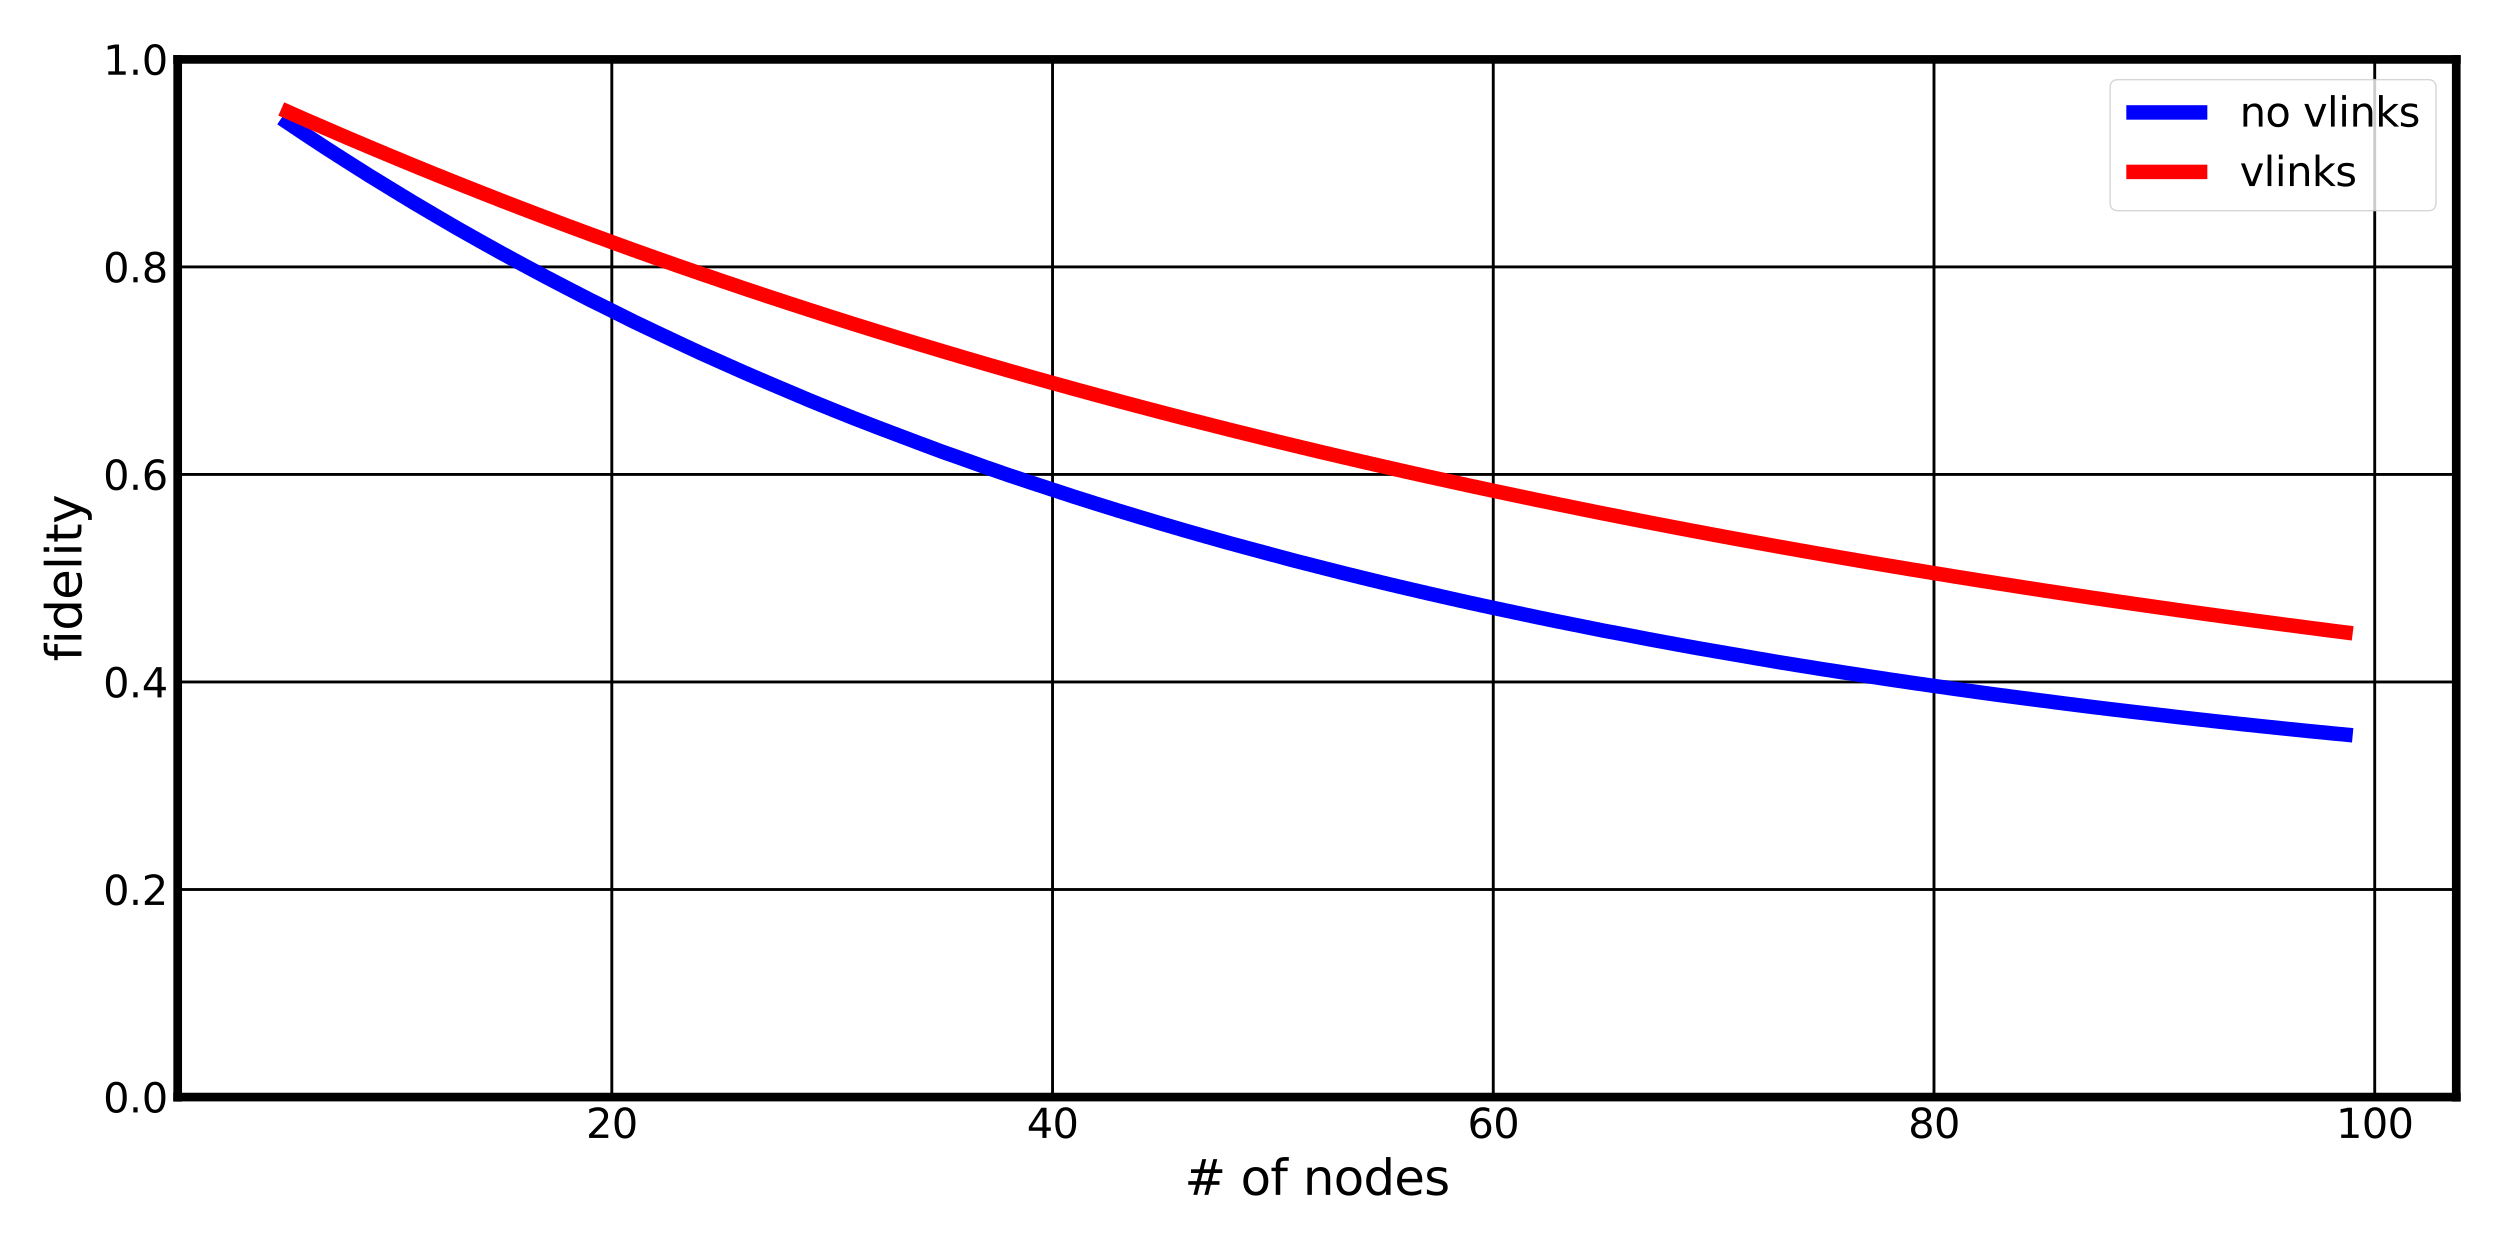 <?xml version="1.0" encoding="utf-8" standalone="no"?>
<!DOCTYPE svg PUBLIC "-//W3C//DTD SVG 1.1//EN"
  "http://www.w3.org/Graphics/SVG/1.1/DTD/svg11.dtd">
<svg xmlns:xlink="http://www.w3.org/1999/xlink" width="864pt" height="432pt" viewBox="0 0 864 432" xmlns="http://www.w3.org/2000/svg" version="1.1">
 <defs>
  <style type="text/css">*{stroke-linejoin: round; stroke-linecap: butt}</style>
 </defs>
 <g id="figure_1">
  <g id="patch_1">
   <path d="M 0 432 
L 864 432 
L 864 0 
L 0 0 
z
" style="fill: #ffffff"/>
  </g>
  <g id="axes_1">
   <g id="patch_2">
    <path d="M 61.41 379.14 
L 848.88 379.14 
L 848.88 20.52 
L 61.41 20.52 
z
" style="fill: #ffffff"/>
   </g>
   <g id="matplotlib.axis_1">
    <g id="xtick_1">
     <g id="line2d_1">
      <path d="M 211.441 379.14 
L 211.441 20.52 
" clip-path="url(#p658e01701a)" style="fill: none; stroke: #000000"/>
     </g>
     <g id="line2d_2"/>
     <g id="text_1">
      <!-- 20 -->
      <g transform="translate(202.533 393.278) scale(0.14 -0.14)">
       <defs>
        <path id="DejaVuSans-32" d="M 1228 531 
L 3431 531 
L 3431 0 
L 469 0 
L 469 531 
Q 828 903 1448 1529 
Q 2069 2156 2228 2338 
Q 2531 2678 2651 2914 
Q 2772 3150 2772 3378 
Q 2772 3750 2511 3984 
Q 2250 4219 1831 4219 
Q 1534 4219 1204 4116 
Q 875 4013 500 3803 
L 500 4441 
Q 881 4594 1212 4672 
Q 1544 4750 1819 4750 
Q 2544 4750 2975 4387 
Q 3406 4025 3406 3419 
Q 3406 3131 3298 2873 
Q 3191 2616 2906 2266 
Q 2828 2175 2409 1742 
Q 1991 1309 1228 531 
z
" transform="scale(0.016)"/>
        <path id="DejaVuSans-30" d="M 2034 4250 
Q 1547 4250 1301 3770 
Q 1056 3291 1056 2328 
Q 1056 1369 1301 889 
Q 1547 409 2034 409 
Q 2525 409 2770 889 
Q 3016 1369 3016 2328 
Q 3016 3291 2770 3770 
Q 2525 4250 2034 4250 
z
M 2034 4750 
Q 2819 4750 3233 4129 
Q 3647 3509 3647 2328 
Q 3647 1150 3233 529 
Q 2819 -91 2034 -91 
Q 1250 -91 836 529 
Q 422 1150 422 2328 
Q 422 3509 836 4129 
Q 1250 4750 2034 4750 
z
" transform="scale(0.016)"/>
       </defs>
       <use xlink:href="#DejaVuSans-32"/>
       <use xlink:href="#DejaVuSans-30" x="63.623"/>
      </g>
     </g>
    </g>
    <g id="xtick_2">
     <g id="line2d_3">
      <path d="M 363.756 379.14 
L 363.756 20.52 
" clip-path="url(#p658e01701a)" style="fill: none; stroke: #000000"/>
     </g>
     <g id="line2d_4"/>
     <g id="text_2">
      <!-- 40 -->
      <g transform="translate(354.848 393.278) scale(0.14 -0.14)">
       <defs>
        <path id="DejaVuSans-34" d="M 2419 4116 
L 825 1625 
L 2419 1625 
L 2419 4116 
z
M 2253 4666 
L 3047 4666 
L 3047 1625 
L 3713 1625 
L 3713 1100 
L 3047 1100 
L 3047 0 
L 2419 0 
L 2419 1100 
L 313 1100 
L 313 1709 
L 2253 4666 
z
" transform="scale(0.016)"/>
       </defs>
       <use xlink:href="#DejaVuSans-34"/>
       <use xlink:href="#DejaVuSans-30" x="63.623"/>
      </g>
     </g>
    </g>
    <g id="xtick_3">
     <g id="line2d_5">
      <path d="M 516.071 379.14 
L 516.071 20.52 
" clip-path="url(#p658e01701a)" style="fill: none; stroke: #000000"/>
     </g>
     <g id="line2d_6"/>
     <g id="text_3">
      <!-- 60 -->
      <g transform="translate(507.164 393.278) scale(0.14 -0.14)">
       <defs>
        <path id="DejaVuSans-36" d="M 2113 2584 
Q 1688 2584 1439 2293 
Q 1191 2003 1191 1497 
Q 1191 994 1439 701 
Q 1688 409 2113 409 
Q 2538 409 2786 701 
Q 3034 994 3034 1497 
Q 3034 2003 2786 2293 
Q 2538 2584 2113 2584 
z
M 3366 4563 
L 3366 3988 
Q 3128 4100 2886 4159 
Q 2644 4219 2406 4219 
Q 1781 4219 1451 3797 
Q 1122 3375 1075 2522 
Q 1259 2794 1537 2939 
Q 1816 3084 2150 3084 
Q 2853 3084 3261 2657 
Q 3669 2231 3669 1497 
Q 3669 778 3244 343 
Q 2819 -91 2113 -91 
Q 1303 -91 875 529 
Q 447 1150 447 2328 
Q 447 3434 972 4092 
Q 1497 4750 2381 4750 
Q 2619 4750 2861 4703 
Q 3103 4656 3366 4563 
z
" transform="scale(0.016)"/>
       </defs>
       <use xlink:href="#DejaVuSans-36"/>
       <use xlink:href="#DejaVuSans-30" x="63.623"/>
      </g>
     </g>
    </g>
    <g id="xtick_4">
     <g id="line2d_7">
      <path d="M 668.386 379.14 
L 668.386 20.52 
" clip-path="url(#p658e01701a)" style="fill: none; stroke: #000000"/>
     </g>
     <g id="line2d_8"/>
     <g id="text_4">
      <!-- 80 -->
      <g transform="translate(659.479 393.278) scale(0.14 -0.14)">
       <defs>
        <path id="DejaVuSans-38" d="M 2034 2216 
Q 1584 2216 1326 1975 
Q 1069 1734 1069 1313 
Q 1069 891 1326 650 
Q 1584 409 2034 409 
Q 2484 409 2743 651 
Q 3003 894 3003 1313 
Q 3003 1734 2745 1975 
Q 2488 2216 2034 2216 
z
M 1403 2484 
Q 997 2584 770 2862 
Q 544 3141 544 3541 
Q 544 4100 942 4425 
Q 1341 4750 2034 4750 
Q 2731 4750 3128 4425 
Q 3525 4100 3525 3541 
Q 3525 3141 3298 2862 
Q 3072 2584 2669 2484 
Q 3125 2378 3379 2068 
Q 3634 1759 3634 1313 
Q 3634 634 3220 271 
Q 2806 -91 2034 -91 
Q 1263 -91 848 271 
Q 434 634 434 1313 
Q 434 1759 690 2068 
Q 947 2378 1403 2484 
z
M 1172 3481 
Q 1172 3119 1398 2916 
Q 1625 2713 2034 2713 
Q 2441 2713 2670 2916 
Q 2900 3119 2900 3481 
Q 2900 3844 2670 4047 
Q 2441 4250 2034 4250 
Q 1625 4250 1398 4047 
Q 1172 3844 1172 3481 
z
" transform="scale(0.016)"/>
       </defs>
       <use xlink:href="#DejaVuSans-38"/>
       <use xlink:href="#DejaVuSans-30" x="63.623"/>
      </g>
     </g>
    </g>
    <g id="xtick_5">
     <g id="line2d_9">
      <path d="M 820.702 379.14 
L 820.702 20.52 
" clip-path="url(#p658e01701a)" style="fill: none; stroke: #000000"/>
     </g>
     <g id="line2d_10"/>
     <g id="text_5">
      <!-- 100 -->
      <g transform="translate(807.34 393.278) scale(0.14 -0.14)">
       <defs>
        <path id="DejaVuSans-31" d="M 794 531 
L 1825 531 
L 1825 4091 
L 703 3866 
L 703 4441 
L 1819 4666 
L 2450 4666 
L 2450 531 
L 3481 531 
L 3481 0 
L 794 0 
L 794 531 
z
" transform="scale(0.016)"/>
       </defs>
       <use xlink:href="#DejaVuSans-31"/>
       <use xlink:href="#DejaVuSans-30" x="63.623"/>
       <use xlink:href="#DejaVuSans-30" x="127.246"/>
      </g>
     </g>
    </g>
    <g id="text_6">
     <!-- # of nodes -->
     <g transform="translate(409.33 412.955) scale(0.168 -0.168)">
      <defs>
       <path id="DejaVuSans-23" d="M 3272 2816 
L 2363 2816 
L 2100 1772 
L 3016 1772 
L 3272 2816 
z
M 2803 4594 
L 2478 3297 
L 3391 3297 
L 3719 4594 
L 4219 4594 
L 3897 3297 
L 4872 3297 
L 4872 2816 
L 3775 2816 
L 3519 1772 
L 4513 1772 
L 4513 1294 
L 3397 1294 
L 3072 0 
L 2572 0 
L 2894 1294 
L 1978 1294 
L 1656 0 
L 1153 0 
L 1478 1294 
L 494 1294 
L 494 1772 
L 1594 1772 
L 1856 2816 
L 850 2816 
L 850 3297 
L 1978 3297 
L 2297 4594 
L 2803 4594 
z
" transform="scale(0.016)"/>
       <path id="DejaVuSans-20" transform="scale(0.016)"/>
       <path id="DejaVuSans-6f" d="M 1959 3097 
Q 1497 3097 1228 2736 
Q 959 2375 959 1747 
Q 959 1119 1226 758 
Q 1494 397 1959 397 
Q 2419 397 2687 759 
Q 2956 1122 2956 1747 
Q 2956 2369 2687 2733 
Q 2419 3097 1959 3097 
z
M 1959 3584 
Q 2709 3584 3137 3096 
Q 3566 2609 3566 1747 
Q 3566 888 3137 398 
Q 2709 -91 1959 -91 
Q 1206 -91 779 398 
Q 353 888 353 1747 
Q 353 2609 779 3096 
Q 1206 3584 1959 3584 
z
" transform="scale(0.016)"/>
       <path id="DejaVuSans-66" d="M 2375 4863 
L 2375 4384 
L 1825 4384 
Q 1516 4384 1395 4259 
Q 1275 4134 1275 3809 
L 1275 3500 
L 2222 3500 
L 2222 3053 
L 1275 3053 
L 1275 0 
L 697 0 
L 697 3053 
L 147 3053 
L 147 3500 
L 697 3500 
L 697 3744 
Q 697 4328 969 4595 
Q 1241 4863 1831 4863 
L 2375 4863 
z
" transform="scale(0.016)"/>
       <path id="DejaVuSans-6e" d="M 3513 2113 
L 3513 0 
L 2938 0 
L 2938 2094 
Q 2938 2591 2744 2837 
Q 2550 3084 2163 3084 
Q 1697 3084 1428 2787 
Q 1159 2491 1159 1978 
L 1159 0 
L 581 0 
L 581 3500 
L 1159 3500 
L 1159 2956 
Q 1366 3272 1645 3428 
Q 1925 3584 2291 3584 
Q 2894 3584 3203 3211 
Q 3513 2838 3513 2113 
z
" transform="scale(0.016)"/>
       <path id="DejaVuSans-64" d="M 2906 2969 
L 2906 4863 
L 3481 4863 
L 3481 0 
L 2906 0 
L 2906 525 
Q 2725 213 2448 61 
Q 2172 -91 1784 -91 
Q 1150 -91 751 415 
Q 353 922 353 1747 
Q 353 2572 751 3078 
Q 1150 3584 1784 3584 
Q 2172 3584 2448 3432 
Q 2725 3281 2906 2969 
z
M 947 1747 
Q 947 1113 1208 752 
Q 1469 391 1925 391 
Q 2381 391 2643 752 
Q 2906 1113 2906 1747 
Q 2906 2381 2643 2742 
Q 2381 3103 1925 3103 
Q 1469 3103 1208 2742 
Q 947 2381 947 1747 
z
" transform="scale(0.016)"/>
       <path id="DejaVuSans-65" d="M 3597 1894 
L 3597 1613 
L 953 1613 
Q 991 1019 1311 708 
Q 1631 397 2203 397 
Q 2534 397 2845 478 
Q 3156 559 3463 722 
L 3463 178 
Q 3153 47 2828 -22 
Q 2503 -91 2169 -91 
Q 1331 -91 842 396 
Q 353 884 353 1716 
Q 353 2575 817 3079 
Q 1281 3584 2069 3584 
Q 2775 3584 3186 3129 
Q 3597 2675 3597 1894 
z
M 3022 2063 
Q 3016 2534 2758 2815 
Q 2500 3097 2075 3097 
Q 1594 3097 1305 2825 
Q 1016 2553 972 2059 
L 3022 2063 
z
" transform="scale(0.016)"/>
       <path id="DejaVuSans-73" d="M 2834 3397 
L 2834 2853 
Q 2591 2978 2328 3040 
Q 2066 3103 1784 3103 
Q 1356 3103 1142 2972 
Q 928 2841 928 2578 
Q 928 2378 1081 2264 
Q 1234 2150 1697 2047 
L 1894 2003 
Q 2506 1872 2764 1633 
Q 3022 1394 3022 966 
Q 3022 478 2636 193 
Q 2250 -91 1575 -91 
Q 1294 -91 989 -36 
Q 684 19 347 128 
L 347 722 
Q 666 556 975 473 
Q 1284 391 1588 391 
Q 1994 391 2212 530 
Q 2431 669 2431 922 
Q 2431 1156 2273 1281 
Q 2116 1406 1581 1522 
L 1381 1569 
Q 847 1681 609 1914 
Q 372 2147 372 2553 
Q 372 3047 722 3315 
Q 1072 3584 1716 3584 
Q 2034 3584 2315 3537 
Q 2597 3491 2834 3397 
z
" transform="scale(0.016)"/>
      </defs>
      <use xlink:href="#DejaVuSans-23"/>
      <use xlink:href="#DejaVuSans-20" x="83.789"/>
      <use xlink:href="#DejaVuSans-6f" x="115.576"/>
      <use xlink:href="#DejaVuSans-66" x="176.758"/>
      <use xlink:href="#DejaVuSans-20" x="211.963"/>
      <use xlink:href="#DejaVuSans-6e" x="243.75"/>
      <use xlink:href="#DejaVuSans-6f" x="307.129"/>
      <use xlink:href="#DejaVuSans-64" x="368.311"/>
      <use xlink:href="#DejaVuSans-65" x="431.787"/>
      <use xlink:href="#DejaVuSans-73" x="493.311"/>
     </g>
    </g>
   </g>
   <g id="matplotlib.axis_2">
    <g id="ytick_1">
     <g id="line2d_11">
      <path d="M 61.41 379.14 
L 848.88 379.14 
" clip-path="url(#p658e01701a)" style="fill: none; stroke: #000000"/>
     </g>
     <g id="line2d_12"/>
     <g id="text_7">
      <!-- 0.0 -->
      <g transform="translate(35.646 384.459) scale(0.14 -0.14)">
       <defs>
        <path id="DejaVuSans-2e" d="M 684 794 
L 1344 794 
L 1344 0 
L 684 0 
L 684 794 
z
" transform="scale(0.016)"/>
       </defs>
       <use xlink:href="#DejaVuSans-30"/>
       <use xlink:href="#DejaVuSans-2e" x="63.623"/>
       <use xlink:href="#DejaVuSans-30" x="95.41"/>
      </g>
     </g>
    </g>
    <g id="ytick_2">
     <g id="line2d_13">
      <path d="M 61.41 307.416 
L 848.88 307.416 
" clip-path="url(#p658e01701a)" style="fill: none; stroke: #000000"/>
     </g>
     <g id="line2d_14"/>
     <g id="text_8">
      <!-- 0.2 -->
      <g transform="translate(35.646 312.735) scale(0.14 -0.14)">
       <use xlink:href="#DejaVuSans-30"/>
       <use xlink:href="#DejaVuSans-2e" x="63.623"/>
       <use xlink:href="#DejaVuSans-32" x="95.41"/>
      </g>
     </g>
    </g>
    <g id="ytick_3">
     <g id="line2d_15">
      <path d="M 61.41 235.692 
L 848.88 235.692 
" clip-path="url(#p658e01701a)" style="fill: none; stroke: #000000"/>
     </g>
     <g id="line2d_16"/>
     <g id="text_9">
      <!-- 0.4 -->
      <g transform="translate(35.646 241.011) scale(0.14 -0.14)">
       <use xlink:href="#DejaVuSans-30"/>
       <use xlink:href="#DejaVuSans-2e" x="63.623"/>
       <use xlink:href="#DejaVuSans-34" x="95.41"/>
      </g>
     </g>
    </g>
    <g id="ytick_4">
     <g id="line2d_17">
      <path d="M 61.41 163.968 
L 848.88 163.968 
" clip-path="url(#p658e01701a)" style="fill: none; stroke: #000000"/>
     </g>
     <g id="line2d_18"/>
     <g id="text_10">
      <!-- 0.6 -->
      <g transform="translate(35.646 169.287) scale(0.14 -0.14)">
       <use xlink:href="#DejaVuSans-30"/>
       <use xlink:href="#DejaVuSans-2e" x="63.623"/>
       <use xlink:href="#DejaVuSans-36" x="95.41"/>
      </g>
     </g>
    </g>
    <g id="ytick_5">
     <g id="line2d_19">
      <path d="M 61.41 92.244 
L 848.88 92.244 
" clip-path="url(#p658e01701a)" style="fill: none; stroke: #000000"/>
     </g>
     <g id="line2d_20"/>
     <g id="text_11">
      <!-- 0.8 -->
      <g transform="translate(35.646 97.563) scale(0.14 -0.14)">
       <use xlink:href="#DejaVuSans-30"/>
       <use xlink:href="#DejaVuSans-2e" x="63.623"/>
       <use xlink:href="#DejaVuSans-38" x="95.41"/>
      </g>
     </g>
    </g>
    <g id="ytick_6">
     <g id="line2d_21">
      <path d="M 61.41 20.52 
L 848.88 20.52 
" clip-path="url(#p658e01701a)" style="fill: none; stroke: #000000"/>
     </g>
     <g id="line2d_22"/>
     <g id="text_12">
      <!-- 1.0 -->
      <g transform="translate(35.646 25.839) scale(0.14 -0.14)">
       <use xlink:href="#DejaVuSans-31"/>
       <use xlink:href="#DejaVuSans-2e" x="63.623"/>
       <use xlink:href="#DejaVuSans-30" x="95.41"/>
      </g>
     </g>
    </g>
    <g id="text_13">
     <!-- fidelity -->
     <g transform="translate(28.152 228.554) rotate(-90) scale(0.168 -0.168)">
      <defs>
       <path id="DejaVuSans-69" d="M 603 3500 
L 1178 3500 
L 1178 0 
L 603 0 
L 603 3500 
z
M 603 4863 
L 1178 4863 
L 1178 4134 
L 603 4134 
L 603 4863 
z
" transform="scale(0.016)"/>
       <path id="DejaVuSans-6c" d="M 603 4863 
L 1178 4863 
L 1178 0 
L 603 0 
L 603 4863 
z
" transform="scale(0.016)"/>
       <path id="DejaVuSans-74" d="M 1172 4494 
L 1172 3500 
L 2356 3500 
L 2356 3053 
L 1172 3053 
L 1172 1153 
Q 1172 725 1289 603 
Q 1406 481 1766 481 
L 2356 481 
L 2356 0 
L 1766 0 
Q 1100 0 847 248 
Q 594 497 594 1153 
L 594 3053 
L 172 3053 
L 172 3500 
L 594 3500 
L 594 4494 
L 1172 4494 
z
" transform="scale(0.016)"/>
       <path id="DejaVuSans-79" d="M 2059 -325 
Q 1816 -950 1584 -1140 
Q 1353 -1331 966 -1331 
L 506 -1331 
L 506 -850 
L 844 -850 
Q 1081 -850 1212 -737 
Q 1344 -625 1503 -206 
L 1606 56 
L 191 3500 
L 800 3500 
L 1894 763 
L 2988 3500 
L 3597 3500 
L 2059 -325 
z
" transform="scale(0.016)"/>
      </defs>
      <use xlink:href="#DejaVuSans-66"/>
      <use xlink:href="#DejaVuSans-69" x="35.205"/>
      <use xlink:href="#DejaVuSans-64" x="62.988"/>
      <use xlink:href="#DejaVuSans-65" x="126.465"/>
      <use xlink:href="#DejaVuSans-6c" x="187.988"/>
      <use xlink:href="#DejaVuSans-69" x="215.771"/>
      <use xlink:href="#DejaVuSans-74" x="243.555"/>
      <use xlink:href="#DejaVuSans-79" x="282.764"/>
     </g>
    </g>
   </g>
   <g id="line2d_23">
    <path d="M 97.204 40.904 
L 104.82 46.009 
L 112.436 51.029 
L 120.051 55.897 
L 127.667 60.714 
L 135.283 65.374 
L 142.899 70.009 
L 150.514 74.503 
L 158.13 78.949 
L 165.746 83.242 
L 173.362 87.49 
L 180.977 91.613 
L 188.593 95.689 
L 196.209 99.663 
L 203.825 103.587 
L 211.441 107.351 
L 219.056 111.156 
L 226.672 114.783 
L 234.288 118.372 
L 241.904 121.922 
L 249.519 125.325 
L 257.135 128.714 
L 264.751 131.995 
L 272.367 135.219 
L 279.982 138.445 
L 287.598 141.539 
L 295.214 144.587 
L 302.83 147.535 
L 310.445 150.418 
L 318.061 153.296 
L 325.677 156.144 
L 333.293 158.82 
L 340.909 161.55 
L 348.524 164.192 
L 356.14 166.734 
L 363.756 169.233 
L 371.372 171.731 
L 378.987 174.135 
L 386.603 176.508 
L 394.219 178.816 
L 401.835 181.1 
L 409.45 183.328 
L 417.066 185.503 
L 424.682 187.653 
L 432.298 189.716 
L 439.913 191.764 
L 447.529 193.804 
L 455.145 195.741 
L 462.761 197.687 
L 470.377 199.57 
L 477.992 201.417 
L 485.608 203.223 
L 493.224 204.995 
L 500.84 206.728 
L 508.455 208.428 
L 516.071 210.08 
L 523.687 211.696 
L 531.303 213.316 
L 538.918 214.88 
L 546.534 216.395 
L 554.15 217.938 
L 561.766 219.345 
L 569.381 220.831 
L 576.997 222.237 
L 584.613 223.637 
L 592.229 224.969 
L 599.845 226.268 
L 607.46 227.588 
L 615.076 228.897 
L 622.692 230.122 
L 630.308 231.338 
L 637.923 232.517 
L 645.539 233.687 
L 653.155 234.845 
L 660.771 235.967 
L 668.386 237.056 
L 676.002 238.138 
L 683.618 239.202 
L 691.234 240.232 
L 698.849 241.231 
L 706.465 242.208 
L 714.081 243.194 
L 721.697 244.153 
L 729.313 245.082 
L 736.928 245.984 
L 744.544 246.858 
L 752.16 247.76 
L 759.776 248.612 
L 767.391 249.46 
L 775.007 250.283 
L 782.623 251.084 
L 790.239 251.878 
L 797.854 252.65 
L 805.47 253.397 
L 813.086 254.124 
" clip-path="url(#p658e01701a)" style="fill: none; stroke: #0000ff; stroke-width: 5"/>
   </g>
   <g id="line2d_24">
    <path d="M 97.204 37.651 
L 104.82 41.024 
L 112.436 44.312 
L 120.051 47.611 
L 127.667 50.828 
L 135.283 54.026 
L 142.899 57.178 
L 150.514 60.282 
L 158.13 63.334 
L 165.746 66.354 
L 173.362 69.355 
L 180.977 72.285 
L 188.593 75.192 
L 196.209 78.056 
L 203.825 80.886 
L 211.441 83.676 
L 219.056 86.444 
L 226.672 89.161 
L 234.288 91.842 
L 241.904 94.484 
L 249.519 97.09 
L 257.135 99.673 
L 264.751 102.215 
L 272.367 104.717 
L 279.982 107.19 
L 287.598 109.641 
L 295.214 112.05 
L 302.83 114.421 
L 310.445 116.768 
L 318.061 119.069 
L 325.677 121.357 
L 333.293 123.619 
L 340.909 125.854 
L 348.524 128.054 
L 356.14 130.221 
L 363.756 132.354 
L 371.372 134.46 
L 378.987 136.534 
L 386.603 138.601 
L 394.219 140.622 
L 401.835 142.623 
L 409.45 144.598 
L 417.066 146.52 
L 424.682 148.456 
L 432.298 150.337 
L 439.913 152.214 
L 447.529 154.057 
L 455.145 155.886 
L 462.761 157.674 
L 470.377 159.453 
L 477.992 161.197 
L 485.608 162.938 
L 493.224 164.639 
L 500.84 166.303 
L 508.455 167.964 
L 516.071 169.6 
L 523.687 171.207 
L 531.303 172.803 
L 538.918 174.371 
L 546.534 175.921 
L 554.15 177.459 
L 561.766 178.961 
L 569.381 180.45 
L 576.997 181.92 
L 584.613 183.373 
L 592.229 184.8 
L 599.845 186.213 
L 607.46 187.594 
L 615.076 188.972 
L 622.692 190.326 
L 630.308 191.664 
L 637.923 192.983 
L 645.539 194.29 
L 653.155 195.566 
L 660.771 196.832 
L 668.386 198.079 
L 676.002 199.312 
L 683.618 200.53 
L 691.234 201.728 
L 698.849 202.914 
L 706.465 204.088 
L 714.081 205.236 
L 721.697 206.382 
L 729.313 207.496 
L 736.928 208.605 
L 744.544 209.689 
L 752.16 210.774 
L 759.776 211.837 
L 767.391 212.882 
L 775.007 213.921 
L 782.623 214.941 
L 790.239 215.949 
L 797.854 216.939 
L 805.47 217.923 
L 813.086 218.888 
" clip-path="url(#p658e01701a)" style="fill: none; stroke: #ff0000; stroke-width: 5"/>
   </g>
   <g id="patch_3">
    <path d="M 61.41 379.14 
L 61.41 20.52 
" style="fill: none; stroke: #000000; stroke-width: 3; stroke-linejoin: miter; stroke-linecap: square"/>
   </g>
   <g id="patch_4">
    <path d="M 848.88 379.14 
L 848.88 20.52 
" style="fill: none; stroke: #000000; stroke-width: 3; stroke-linejoin: miter; stroke-linecap: square"/>
   </g>
   <g id="patch_5">
    <path d="M 61.41 379.14 
L 848.88 379.14 
" style="fill: none; stroke: #000000; stroke-width: 3; stroke-linejoin: miter; stroke-linecap: square"/>
   </g>
   <g id="patch_6">
    <path d="M 61.41 20.52 
L 848.88 20.52 
" style="fill: none; stroke: #000000; stroke-width: 3; stroke-linejoin: miter; stroke-linecap: square"/>
   </g>
   <g id="legend_1">
    <g id="patch_7">
     <path d="M 732.054 72.819 
L 839.08 72.819 
Q 841.88 72.819 841.88 70.019 
L 841.88 30.32 
Q 841.88 27.52 839.08 27.52 
L 732.054 27.52 
Q 729.254 27.52 729.254 30.32 
L 729.254 70.019 
Q 729.254 72.819 732.054 72.819 
z
" style="fill: #ffffff; opacity: 0.8; stroke: #cccccc; stroke-width: 0.5; stroke-linejoin: miter"/>
    </g>
    <g id="line2d_25">
     <path d="M 734.854 38.858 
L 748.854 38.858 
L 762.854 38.858 
" style="fill: none; stroke: #0000ff; stroke-width: 5"/>
    </g>
    <g id="text_14">
     <!-- no vlinks -->
     <g transform="translate(774.054 43.758) scale(0.14 -0.14)">
      <defs>
       <path id="DejaVuSans-76" d="M 191 3500 
L 800 3500 
L 1894 563 
L 2988 3500 
L 3597 3500 
L 2284 0 
L 1503 0 
L 191 3500 
z
" transform="scale(0.016)"/>
       <path id="DejaVuSans-6b" d="M 581 4863 
L 1159 4863 
L 1159 1991 
L 2875 3500 
L 3609 3500 
L 1753 1863 
L 3688 0 
L 2938 0 
L 1159 1709 
L 1159 0 
L 581 0 
L 581 4863 
z
" transform="scale(0.016)"/>
      </defs>
      <use xlink:href="#DejaVuSans-6e"/>
      <use xlink:href="#DejaVuSans-6f" x="63.379"/>
      <use xlink:href="#DejaVuSans-20" x="124.561"/>
      <use xlink:href="#DejaVuSans-76" x="156.348"/>
      <use xlink:href="#DejaVuSans-6c" x="215.527"/>
      <use xlink:href="#DejaVuSans-69" x="243.311"/>
      <use xlink:href="#DejaVuSans-6e" x="271.094"/>
      <use xlink:href="#DejaVuSans-6b" x="334.473"/>
      <use xlink:href="#DejaVuSans-73" x="392.383"/>
     </g>
    </g>
    <g id="line2d_26">
     <path d="M 734.854 59.407 
L 748.854 59.407 
L 762.854 59.407 
" style="fill: none; stroke: #ff0000; stroke-width: 5"/>
    </g>
    <g id="text_15">
     <!-- vlinks -->
     <g transform="translate(774.054 64.307) scale(0.14 -0.14)">
      <use xlink:href="#DejaVuSans-76"/>
      <use xlink:href="#DejaVuSans-6c" x="59.18"/>
      <use xlink:href="#DejaVuSans-69" x="86.963"/>
      <use xlink:href="#DejaVuSans-6e" x="114.746"/>
      <use xlink:href="#DejaVuSans-6b" x="178.125"/>
      <use xlink:href="#DejaVuSans-73" x="236.035"/>
     </g>
    </g>
   </g>
  </g>
 </g>
 <defs>
  <clipPath id="p658e01701a">
   <rect x="61.41" y="20.52" width="787.47" height="358.62"/>
  </clipPath>
 </defs>
</svg>
